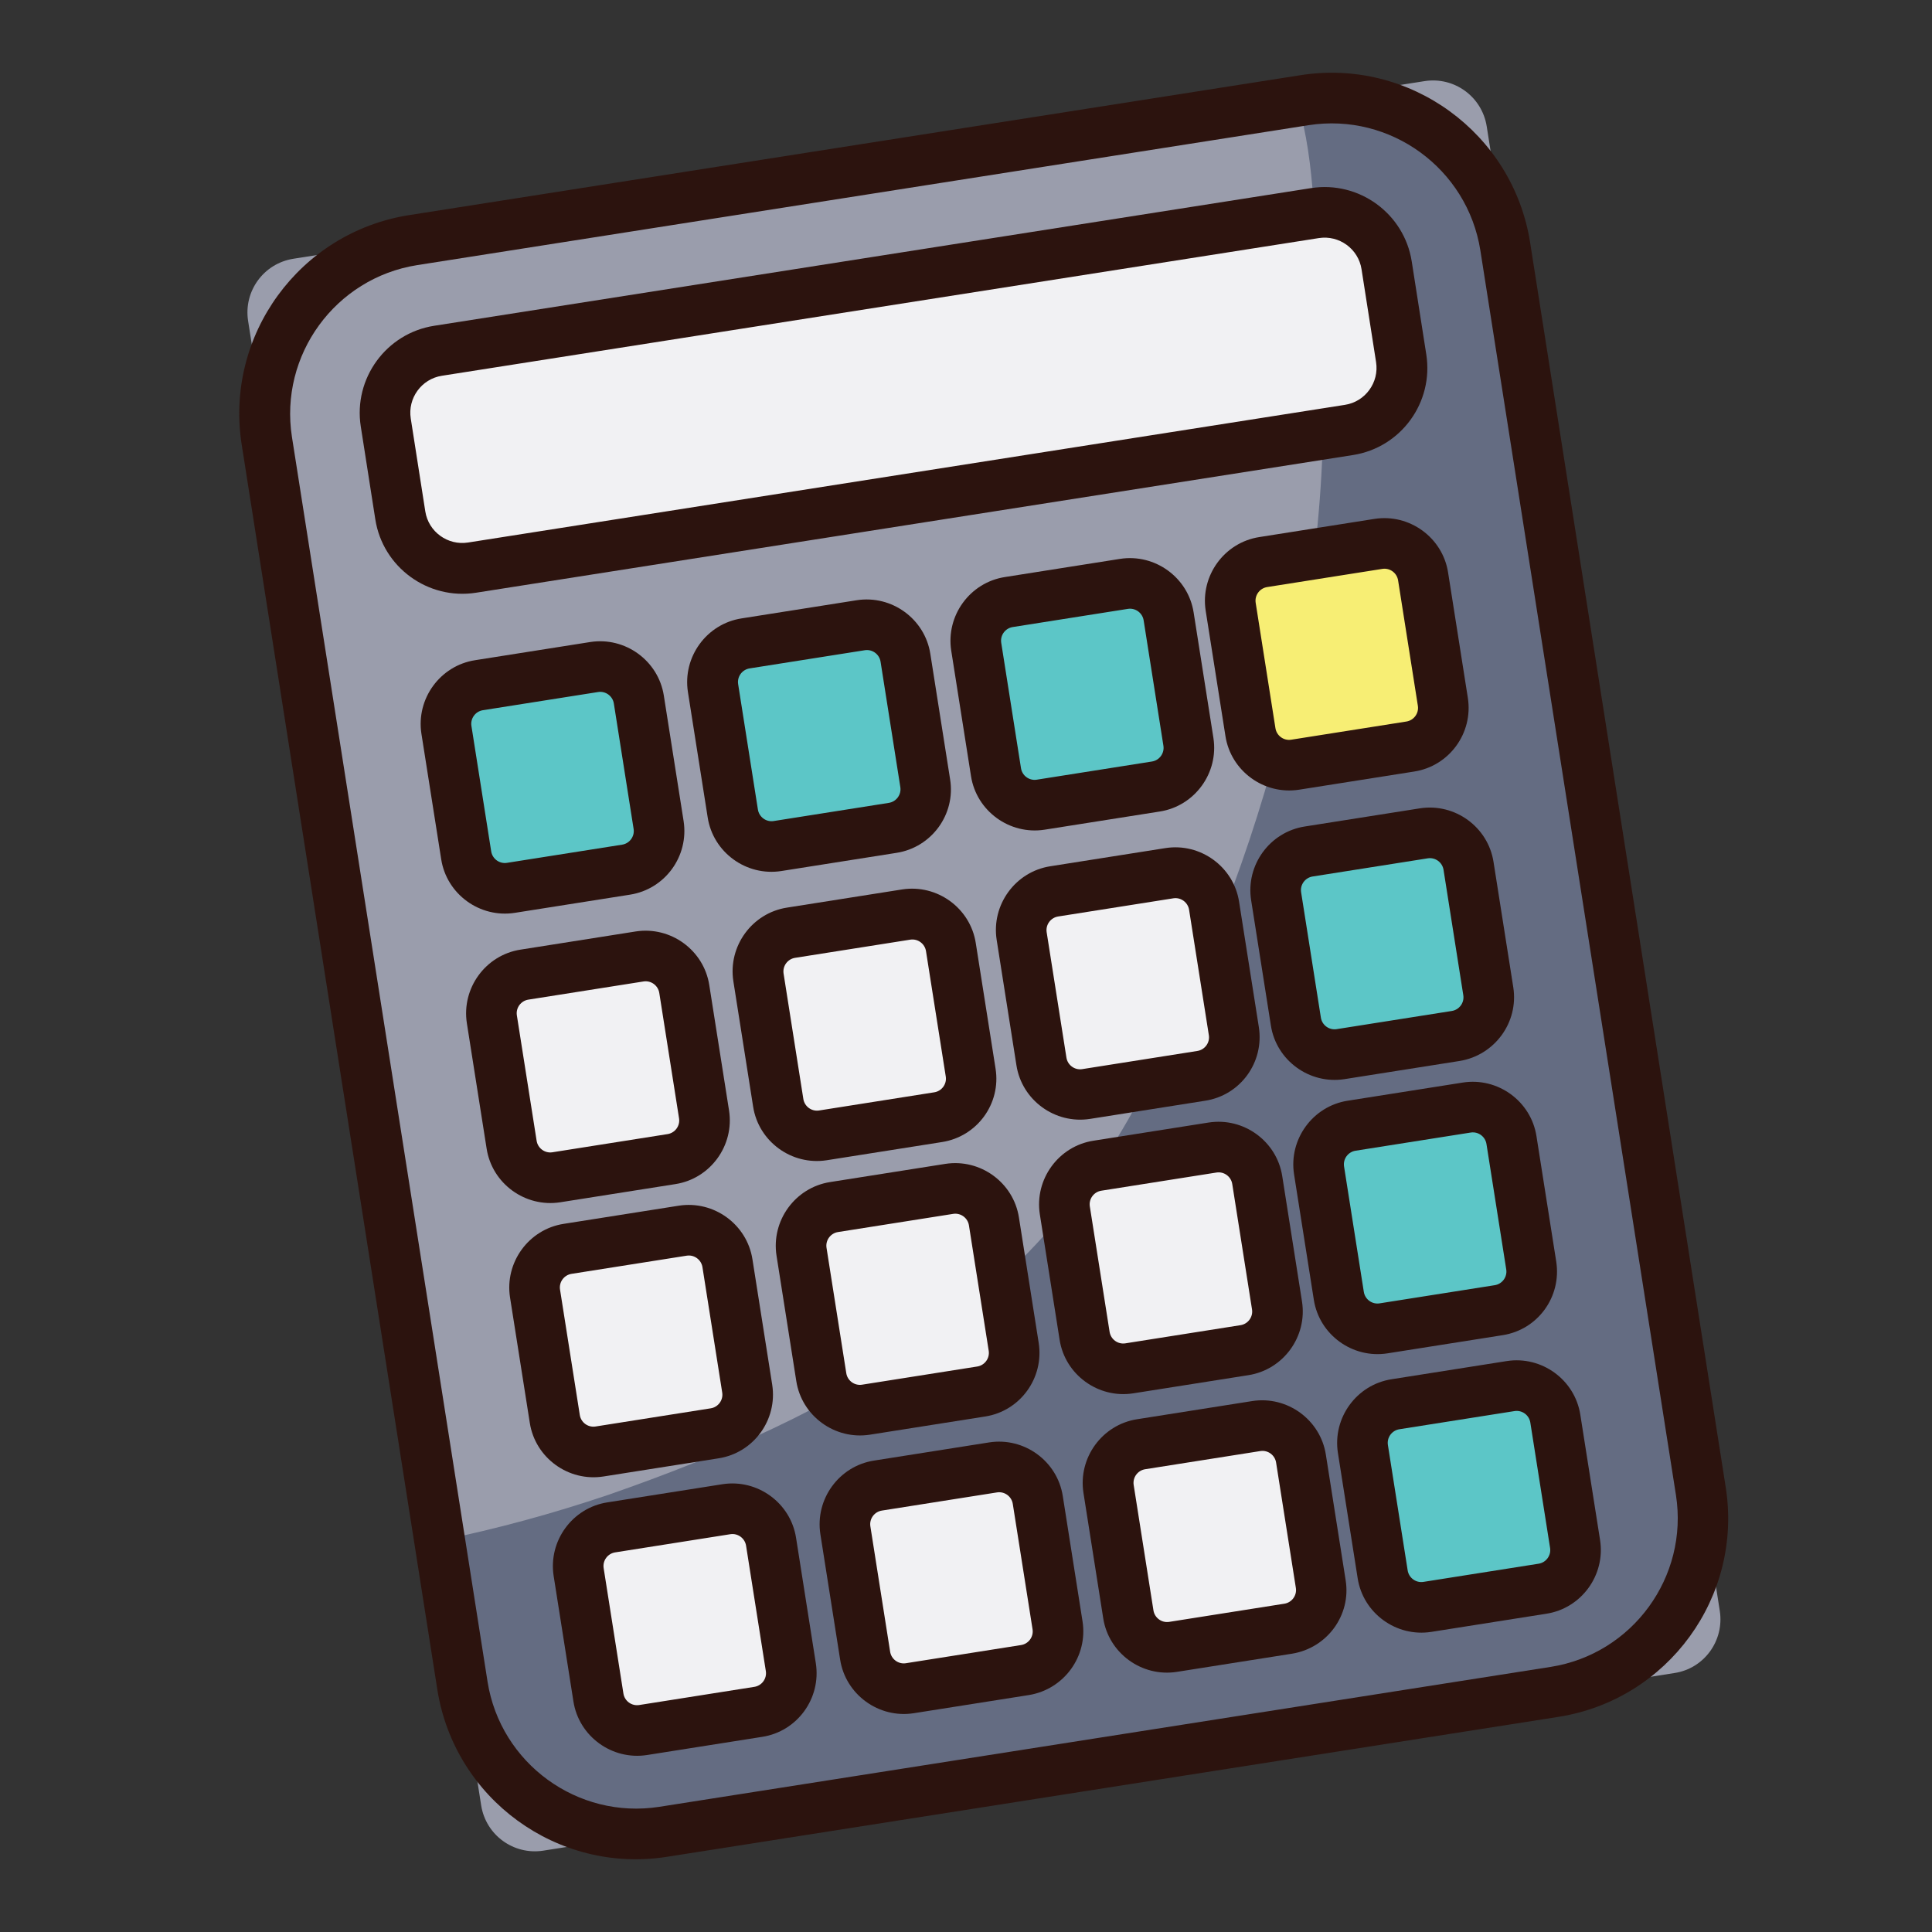 <?xml version="1.0" encoding="utf-8"?>
<!-- Generator: Adobe Illustrator 21.0.0, SVG Export Plug-In . SVG Version: 6.00 Build 0)  -->
<svg version="1.1" xmlns="http://www.w3.org/2000/svg" xmlns:xlink="http://www.w3.org/1999/xlink" x="0px" y="0px"
	 viewBox="0 0 850.4 850.4" style="enable-background:new 0 0 850.4 850.4;" xml:space="preserve">
<rect x="0" y="0" width="850.4" height="850.4" fill="#333333" stroke="none"/>
<style type="text/css">
	.st0{display:none;}
	.st1{display:inline;}
	.st2{fill:#FBD851;}
	.st3{fill:#FFFFFF;}
	.st4{fill:#F9B839;}
	.st5{fill:#2C130E;}
	.st6{fill:#FDEBF1;}
	.st7{fill:#DC2727;}
	.st8{fill:#ED737A;}
	.st9{fill:#FEE3D7;}
	.st10{fill:#8AB88A;}
	.st11{fill:#3B9A52;}
	.st12{fill:#FEEFC3;}
	.st13{fill:#FDE596;}
	.st14{fill:#FAD00A;}
	.st15{fill:#F8F09B;}
	.st16{fill:#F5EB3A;}
	.st17{fill:#F8F29E;}
	.st18{fill:#FBF9D3;}
	.st19{fill:#9A9DAC;}
	.st20{fill:#646C82;}
	.st21{fill:#F1F1F3;}
	.st22{fill:#5CC6C7;}
	.st23{fill:#F7EE74;}
</style>
<g id="Layer_1" class="st0">
	<g class="st1">
		<g>
			<g>
				<g>
					<circle class="st2" cx="424.9" cy="424.8" r="393.6"/>
				</g>
			</g>
			<g>
				
					<ellipse transform="matrix(0.961 -0.276 0.276 0.961 -16.708 95.841)" class="st3" cx="331.9" cy="107.2" rx="50.3" ry="31"/>
			</g>
			<g>
				<path class="st4" d="M681.1,126c-15.4,203.3-185.2,363.5-392.5,363.5c-97.9,0-187.4-35.7-256.2-94.8c-0.8,10-1.1,20-1.1,30.2
					c0,217.4,176.2,393.6,393.6,393.6c217.4,0,393.6-176.2,393.6-393.6C818.5,305.2,765.2,198.1,681.1,126z"/>
			</g>
			<g>
				<g>
					<path class="st5" d="M424.9,827.2c-54.3,0-107-10.6-156.7-31.6c-47.9-20.3-91-49.3-127.9-86.2c-37-37-66-80-86.2-127.9
						c-21-49.6-31.6-102.3-31.6-156.7c0-54.3,10.6-107,31.6-156.7c20.3-47.9,49.3-91,86.2-127.9c37-37,80-66,127.9-86.2
						c49.6-21,102.3-31.6,156.7-31.6c54.3,0,107,10.6,156.7,31.6c47.9,20.3,91,49.3,127.9,86.2c37,37,66,80,86.2,127.9
						c21,49.6,31.6,102.3,31.6,156.7c0,54.3-10.6,107-31.6,156.7c-20.3,47.9-49.3,91-86.2,127.9c-37,37-80,66-127.9,86.2
						C531.9,816.6,479.2,827.2,424.9,827.2z M424.9,40c-52,0-102.3,10.2-149.8,30.2c-45.8,19.4-87,47.1-122.3,82.5
						C117.5,188,89.7,229.2,70.3,275c-20.1,47.4-30.2,97.8-30.2,149.8s10.2,102.3,30.2,149.8c19.4,45.8,47.1,87,82.5,122.3
						c35.3,35.3,76.5,63.1,122.3,82.5c47.4,20.1,97.8,30.2,149.8,30.2s102.3-10.2,149.8-30.2c45.8-19.4,87-47.1,122.3-82.5
						c35.3-35.3,63.1-76.5,82.5-122.3c20.1-47.4,30.2-97.8,30.2-149.8S799.5,322.4,779.5,275c-19.4-45.8-47.1-87-82.5-122.3
						c-35.3-35.3-76.5-63.1-122.3-82.5C527.2,50.1,476.8,40,424.9,40z"/>
				</g>
			</g>
			<g>
				<path class="st3" d="M424.9,792.1c-49.6,0-97.7-9.7-143-28.9c-43.7-18.5-83-45-116.8-78.7c-33.7-33.7-60.2-73-78.7-116.8
					c-19.2-45.3-28.9-93.4-28.9-143c0-49.6,9.7-97.7,28.9-143c18.5-43.7,45-83,78.7-116.8c33.7-33.7,73-60.2,116.8-78.7
					c45.3-19.2,93.4-28.9,143-28.9c49.6,0,97.7,9.7,143,28.9c43.7,18.5,83,45,116.8,78.7c33.7,33.7,60.2,73,78.7,116.8
					c19.2,45.3,28.9,93.4,28.9,143c0,49.6-9.7,97.7-28.9,143c-18.5,43.7-45,83-78.7,116.8c-33.7,33.7-73,60.2-116.8,78.7
					C522.6,782.4,474.5,792.1,424.9,792.1z M424.9,62.8c-48.9,0-96.3,9.6-140.9,28.4c-43.1,18.2-81.8,44.3-115.1,77.6
					c-33.2,33.2-59.3,72-77.6,115.1c-18.9,44.6-28.4,92-28.4,140.9c0,48.9,9.6,96.3,28.4,140.9c18.2,43.1,44.3,81.8,77.6,115.1
					c33.2,33.2,72,59.3,115.1,77.6c44.6,18.9,92,28.4,140.9,28.4c48.9,0,96.3-9.6,140.9-28.4c43.1-18.2,81.8-44.3,115.1-77.6
					c33.2-33.2,59.3-72,77.6-115.1c18.9-44.6,28.4-92,28.4-140.9c0-48.9-9.6-96.3-28.4-140.9c-18.2-43.1-44.3-81.8-77.6-115.1
					c-33.2-33.2-72-59.3-115.1-77.6C521.2,72.4,473.8,62.8,424.9,62.8z"/>
			</g>
		</g>
		<g>
			<g>
				<g>
					<path class="st4" d="M424.9,165.1c143.2,0,259.6,116.5,259.6,259.6c0,143.2-116.5,259.6-259.6,259.6
						c-143.2,0-259.6-116.5-259.6-259.6C165.3,281.6,281.7,165.1,424.9,165.1z"/>
				</g>
			</g>
			<g>
				<path class="st2" d="M298.3,361.2C425.5,289.6,565.4,279,664,323.5c-39.5-93-131.8-158.4-239.1-158.4
					c-143.2,0-259.6,116.5-259.6,259.6c0,13.8,1.1,27.3,3.2,40.4C203.3,425.8,247.1,390.1,298.3,361.2z"/>
			</g>
			<g>
				<path class="st3" d="M208.7,396.5c-0.1,0-0.2,0-0.2,0c-1.9-0.1-3.3-1.7-3.2-3.6c1-14.4,4-28.6,9.1-42.2c0.7-1.8,2.6-2.6,4.4-2
					c1.8,0.7,2.6,2.6,2,4.4c-4.9,12.9-7.8,26.5-8.7,40.2C212,395.2,210.5,396.5,208.7,396.5z"/>
			</g>
			<g>
				<path class="st3" d="M228.3,333c-0.6,0-1.3-0.2-1.9-0.6c-1.6-1-2-3.1-1-4.7l18.1-27.4c1-1.6,3.1-2,4.7-1c1.6,1,2,3.1,1,4.7
					l-18.1,27.4C230.4,332.5,229.4,333,228.3,333z"/>
			</g>
			<g>
				<ellipse class="st3" cx="370.8" cy="242.5" rx="76" ry="49.2"/>
			</g>
			<g>
				<g>
					<path class="st5" d="M424.9,689.8c-146.2,0-265.1-118.9-265.1-265.1c0-146.2,118.9-265.1,265.1-265.1
						c146.2,0,265.1,118.9,265.1,265.1C690,570.9,571.1,689.8,424.9,689.8z M424.9,170.6c-140.2,0-254.2,114-254.2,254.2
						S284.7,679,424.9,679c140.2,0,254.2-114,254.2-254.2S565.1,170.6,424.9,170.6z"/>
				</g>
			</g>
			<g>
				<path class="st3" d="M424.9,668.2c-65,0-126.1-25.3-172.1-71.3c-46-46-71.3-107.1-71.3-172.1c0-65,25.3-126.1,71.3-172.1
					c46-46,107.1-71.3,172.1-71.3c65,0,126.1,25.3,172.1,71.3c46,46,71.3,107.1,71.3,172.1c0,65-25.3,126.1-71.3,172.1
					C551,642.8,489.9,668.2,424.9,668.2z M424.9,186.8c-63.6,0-123.3,24.8-168.3,69.7c-44.9,44.9-69.7,104.7-69.7,168.3
					c0,63.6,24.8,123.3,69.7,168.3c44.9,44.9,104.7,69.7,168.3,69.7c63.6,0,123.3-24.8,168.3-69.7c44.9-44.9,69.7-104.7,69.7-168.3
					c0-63.6-24.8-123.3-69.7-168.3C548.2,211.6,488.5,186.8,424.9,186.8z"/>
			</g>
		</g>
		<g>
			<g>
				<path class="st5" d="M407.4,595.8c-2.4-2.3-3.6-6-3.6-11.1v-18.5c-34.6-3-60-10.1-76.4-21.3c-3.5-2.4-5.2-4.6-5.2-6.4
					c0-1.1,0.7-2.7,2-4.8l12.9-20.9c1.6-2.4,3.1-3.6,4.4-3.6c1.3,0,3.1,0.7,5.2,2c11,5.9,23.1,10.5,36.4,13.9
					c13.3,3.4,26.5,5,39.6,5c19,0,32.8-3.2,41.2-9.6c8.4-6.4,12.7-15.9,12.7-28.5c0-8.6-2-15.4-6-20.5c-4-5.1-9.8-9.4-17.3-13.1
					c-7.5-3.6-19.8-8.5-37-14.7c-25.5-9.1-46-20.2-61.5-33.2c-15.5-13-23.3-30.2-23.3-51.7c0-21.2,6.3-37.9,18.9-50.3
					c12.6-12.3,30.4-20.1,53.5-23.3v-20.1c0-5.1,1.2-8.8,3.6-11.3c2.4-2.4,6.3-3.6,11.7-3.6h17.7c5.4,0,9.2,1.2,11.7,3.6
					c2.4,2.4,3.6,6.2,3.6,11.3v18.9c14.2,0.8,26.4,2.8,36.6,6c10.2,3.2,19.3,7.8,27.3,13.7c3.2,2.4,4.8,4.6,4.8,6.4
					c0,1.9-0.5,3.5-1.6,4.8l-12.5,20.1c-1.6,2.4-3.1,3.6-4.4,3.6c-1.1,0-2.7-0.7-4.8-2c-7.5-5.1-16.8-9-27.9-11.9
					c-11.1-2.8-23.3-4.2-36.4-4.2c-16.9,0-29.5,3-38,9c-8.4,6-12.7,15.9-12.7,29.5c0,7.8,1.7,14,5.2,18.7c3.5,4.7,8.3,8.6,14.5,11.7
					c6.2,3.1,15.5,7,28.1,11.9l16.9,6.4c20.6,8,36.5,15.6,47.6,22.7c11.1,7.1,19.4,15.5,24.7,25.3c5.4,9.8,8,22.3,8,37.6
					c0,19.6-6.4,35.8-19.3,48.6c-12.9,12.9-31.6,20.9-56.3,24.1v18.5c0,5.1-1.1,8.8-3.4,11.1c-2.3,2.3-6.2,3.4-11.9,3.4h-17.7
					C413.7,599.2,409.8,598.1,407.4,595.8z"/>
			</g>
		</g>
		<g>
			<g>
				<g>
					<path class="st5" d="M155.4,382.3c-0.2,0-0.4,0-0.6-0.1l-55-9.7c-1.8-0.3-3.1-2.1-2.8-3.9c0.3-1.8,2.1-3.1,3.9-2.8l55,9.7
						c1.8,0.3,3.1,2.1,2.8,3.9C158.5,381.2,157,382.3,155.4,382.3z"/>
				</g>
			</g>
			<g>
				<g>
					<path class="st5" d="M312.2,739.5c-0.4,0-0.8-0.1-1.2-0.2c-1.8-0.6-2.7-2.6-2-4.4l19.1-52.5c0.6-1.8,2.6-2.7,4.4-2
						c1.8,0.6,2.7,2.6,2,4.4l-19.1,52.5C314.9,738.6,313.6,739.5,312.2,739.5z"/>
				</g>
			</g>
			<g>
				<g>
					<path class="st5" d="M710.3,594.6c-0.6,0-1.2-0.1-1.7-0.5l-48.4-27.9c-1.6-0.9-2.2-3-1.2-4.6c0.9-1.6,3-2.2,4.6-1.2l48.4,27.9
						c1.6,0.9,2.2,3,1.2,4.6C712.6,594,711.4,594.6,710.3,594.6z"/>
				</g>
			</g>
			<g>
				<g>
					<path class="st5" d="M600.8,220.2c-0.8,0-1.5-0.3-2.2-0.8c-1.4-1.2-1.6-3.4-0.4-4.8l35.9-42.8c1.2-1.4,3.4-1.6,4.8-0.4
						c1.4,1.2,1.6,3.3,0.4,4.8L603.4,219C602.7,219.8,601.8,220.2,600.8,220.2z"/>
				</g>
			</g>
			<g>
				<g>
					<path class="st5" d="M249,220.2c-1,0-1.9-0.4-2.6-1.2l-35.9-42.8c-1.2-1.4-1-3.6,0.4-4.8c1.4-1.2,3.6-1,4.8,0.4l35.9,42.8
						c1.2,1.4,1,3.6-0.4,4.8C250.6,219.9,249.8,220.2,249,220.2z"/>
				</g>
			</g>
			<g>
				<g>
					<path class="st5" d="M139.5,594.6c-1.2,0-2.3-0.6-2.9-1.7c-0.9-1.6-0.4-3.7,1.2-4.6l48.4-27.9c1.6-0.9,3.7-0.4,4.6,1.2
						c0.9,1.6,0.4,3.7-1.2,4.6l-48.4,27.9C140.7,594.4,140.1,594.6,139.5,594.6z"/>
				</g>
			</g>
			<g>
				<g>
					<path class="st5" d="M537.6,739.5c-1.4,0-2.7-0.9-3.2-2.2l-19.1-52.5c-0.6-1.8,0.3-3.7,2-4.4c1.8-0.6,3.7,0.3,4.4,2l19.1,52.5
						c0.6,1.8-0.3,3.7-2,4.4C538.4,739.4,538,739.5,537.6,739.5z"/>
				</g>
			</g>
			<g>
				<g>
					<path class="st5" d="M694.4,382.3c-1.6,0-3.1-1.2-3.3-2.8c-0.3-1.8,0.9-3.6,2.8-3.9l55-9.7c1.8-0.3,3.6,0.9,3.9,2.8
						c0.3,1.8-0.9,3.6-2.8,3.9l-55,9.7C694.8,382.3,694.6,382.3,694.4,382.3z"/>
				</g>
			</g>
			<g>
				<g>
					<path class="st5" d="M424.9,156.2c-1.9,0-3.4-1.5-3.4-3.4V96.9c0-1.9,1.5-3.4,3.4-3.4c1.9,0,3.4,1.5,3.4,3.4v55.9
						C428.3,154.7,426.8,156.2,424.9,156.2z"/>
				</g>
			</g>
		</g>
	</g>
</g>
<g id="Layer_2" class="st0">
	<g id="heart_icon_00000046319987270865631990000000426828623490283683_" class="st1">
		<g>
			<path class="st6" d="M575.2,124.9L116.9,289.6C51.8,313,18,384.7,41.4,449.8l72.3,201.1c23.4,65.1,95.1,98.9,160.2,75.5
				l329.5-118.4l72.9,49.9c36.8,25.2,86.1-5.2,80.1-49.4l-7.4-54.3c137.4-71.5,12.1-253.2-13.6-353.8
				C712,135.3,640.2,101.5,575.2,124.9z"/>
			<path class="st5" d="M231.4,744.6c-55.9,0.5-109.7-36.9-127.9-90.1c0,0-72.3-201.1-72.3-201.1c-12.3-34.2-10.5-71.1,5-104
				c15.5-32.9,42.8-57.7,77-70l458.3-164.7c68.3-26.1,150.7,12.7,174,82c0,0,72.3,201.1,72.3,201.1c22.2,59-3,130.2-57.1,162.1
				l6.4,47c9,51.7-54.8,91-96.9,59.8c0,0-68.3-46.8-68.3-46.8C572.9,627.3,253.3,753.3,231.4,744.6z M578.8,135.1L120.5,299.8
				c-58.3,19.6-91,88.9-68.9,146.3c0,0,72.3,201.1,72.3,201.1c10.3,28.8,31.2,51.8,58.9,64.8c27.6,13,58.7,14.5,87.4,4.2
				l329.5-118.4c3.3-1.2,6.9-0.7,9.8,1.3l72.9,49.9c16.1,11,33.4,7.8,44.3,1.1c31.9-16.6,13.6-65.9,11.6-94.4
				c-0.6-4.5,1.6-8.9,5.6-11c129.3-68.2,3.8-245.5-18.7-340.6C705.5,145.7,636.3,113.1,578.8,135.1z M575.2,124.9L575.2,124.9
				L575.2,124.9z"/>
		</g>
		<g>
			<path class="st7" d="M562.5,469.6c-18.9,44.4-52.8,90.3-99.2,108.6c-98.1,27.5-233.6-45.7-252.1-149
				c-11.3-108,142-144.6,182.7-44.9C363.3,191.6,666.2,226.8,562.5,469.6z"/>
			<path class="st8" d="M397.6,519.7C487.9,475,538.7,342,466.3,262c-54.9,9.9-89.7,69.4-72.3,122.2c-40.7-99.7-194-63-182.7,44.9
				C228.2,525.2,308.6,563.1,397.6,519.7z"/>
			<path class="st9" d="M311.4,392.9c14.7,41.5-51.8,65.4-66.9,24C229.8,375.4,296.3,351.5,311.4,392.9z"/>
			<path class="st5" d="M422.7,597.1c-94.1-3.2-207-66.1-223.4-166.7c-11.4-96.4,109.7-156.3,179.1-88.8
				c10-95.8,142.7-127.7,195.1-45.8C637.2,404.7,548.4,596.4,422.7,597.1z M304.5,336.8c-47.3-0.7-86.6,44.4-81.1,91.1
				c-1.3,77.1,161.9,172.8,235.6,138.9c17.7-7,62.1-30.8,92.4-102l0,0c95.7-223.6-173.1-252.8-145.8-84.3c2,6.2-1.2,12.8-7.3,15.1
				C375.5,403.3,377.3,337.9,304.5,336.8z M562.5,469.6L562.5,469.6L562.5,469.6z"/>
		</g>
	</g>
</g>
<g id="Layer_3" class="st0">
	<g class="st1">
		<g>
			<g>
				<rect x="141.9" y="522.7" class="st10" width="474" height="129"/>
			</g>
			<g>
				<path class="st11" d="M201.7,614c-20.1-0.9-40-3.5-59.8-6.7v44.5h474v-67.6C483.6,638.5,339.6,618.6,201.7,614z"/>
			</g>
			<g>
				<path class="st5" d="M615.8,662h-474c-5.7,0-10.3-4.6-10.3-10.3v-129c0-5.7,4.6-10.3,10.3-10.3h474c5.7,0,10.3,4.6,10.3,10.3
					v129C626.1,657.4,621.5,662,615.8,662z M152.2,641.5h453.4V533H152.2V641.5z"/>
			</g>
			<g>
				<rect x="284.9" y="526.8" class="st12" width="190.7" height="122.1"/>
			</g>
			<g>
				<path class="st13" d="M284.9,618.1v30.8h190.7v-34.9C412.4,620.6,347.8,627.1,284.9,618.1z"/>
			</g>
			<g>
				<path class="st5" d="M475.6,659.2H284.9c-5.7,0-10.3-4.6-10.3-10.3V526.8c0-5.7,4.6-10.3,10.3-10.3h190.7
					c5.7,0,10.3,4.6,10.3,10.3v122.1C485.9,654.6,481.3,659.2,475.6,659.2z M295.2,638.7h170.2V537.1H295.2V638.7z"/>
			</g>
			<g>
				<path class="st5" d="M324.3,647.7c-2.6,0-4.7-2.1-4.7-4.7V525.3c0-2.6,2.1-4.7,4.7-4.7s4.7,2.1,4.7,4.7v117.6
					C329,645.6,326.9,647.7,324.3,647.7z"/>
			</g>
			<g>
				<path class="st5" d="M440,647.7c-2.6,0-4.7-2.1-4.7-4.7V525.3c0-2.6,2.1-4.7,4.7-4.7s4.7,2.1,4.7,4.7v117.6
					C444.8,645.6,442.6,647.7,440,647.7z"/>
			</g>
			<g>
				<g>
					<path class="st5" d="M239.7,559.5h-57c-2.6,0-4.7-2.1-4.7-4.7c0-2.6,2.1-4.7,4.7-4.7h57c2.6,0,4.7,2.1,4.7,4.7
						C244.5,557.4,242.4,559.5,239.7,559.5z"/>
				</g>
				<g>
					<path class="st5" d="M258.1,598.1h-57c-2.6,0-4.7-2.1-4.7-4.7c0-2.6,2.1-4.7,4.7-4.7h57c2.6,0,4.7,2.1,4.7,4.7
						C262.9,596,260.7,598.1,258.1,598.1z"/>
				</g>
				<g>
					<path class="st5" d="M236.1,631.1h-57c-2.6,0-4.7-2.1-4.7-4.7c0-2.6,2.1-4.7,4.7-4.7h57c2.6,0,4.7,2.1,4.7,4.7
						C240.8,629,238.7,631.1,236.1,631.1z"/>
				</g>
			</g>
			<g>
				<g>
					<path class="st5" d="M576,559.5h-57c-2.6,0-4.7-2.1-4.7-4.7c0-2.6,2.1-4.7,4.7-4.7h57c2.6,0,4.7,2.1,4.7,4.7
						C580.7,557.4,578.6,559.5,576,559.5z"/>
				</g>
				<g>
					<path class="st5" d="M557.6,598.1h-57c-2.6,0-4.7-2.1-4.7-4.7c0-2.6,2.1-4.7,4.7-4.7h57c2.6,0,4.7,2.1,4.7,4.7
						C562.3,596,560.2,598.1,557.6,598.1z"/>
				</g>
				<g>
					<path class="st5" d="M579.6,631.1h-57c-2.6,0-4.7-2.1-4.7-4.7c0-2.6,2.1-4.7,4.7-4.7h57c2.6,0,4.7,2.1,4.7,4.7
						C584.4,629,582.3,631.1,579.6,631.1z"/>
				</g>
			</g>
		</g>
		<g>
			<g>
				<rect x="203.7" y="393" class="st10" width="474" height="129"/>
			</g>
			<g>
				<path class="st11" d="M263.5,484.2c-20.1-0.9-40-3.5-59.8-6.7V522h474v-67.6C545.4,508.7,401.4,488.8,263.5,484.2z"/>
			</g>
			<g>
				<path class="st5" d="M677.6,532.2h-474c-5.7,0-10.3-4.6-10.3-10.3V393c0-5.7,4.6-10.3,10.3-10.3h474c5.7,0,10.3,4.6,10.3,10.3
					v129C687.9,527.6,683.3,532.2,677.6,532.2z M214,511.7h453.4V403.2H214V511.7z"/>
			</g>
			<g>
				<rect x="346.7" y="397" class="st12" width="190.7" height="122.1"/>
			</g>
			<g>
				<path class="st13" d="M346.7,488.4v30.8h190.7v-34.9C474.2,490.8,409.6,497.3,346.7,488.4z"/>
			</g>
			<g>
				<path class="st5" d="M537.4,529.4H346.7c-5.7,0-10.3-4.6-10.3-10.3V397c0-5.7,4.6-10.3,10.3-10.3h190.7
					c5.7,0,10.3,4.6,10.3,10.3v122.1C547.7,524.8,543.1,529.4,537.4,529.4z M357,508.9h170.2V407.3H357V508.9z"/>
			</g>
			<g>
				<path class="st5" d="M386.1,517.9c-2.6,0-4.7-2.1-4.7-4.7V395.6c0-2.6,2.1-4.7,4.7-4.7c2.6,0,4.7,2.1,4.7,4.7v117.6
					C390.8,515.8,388.7,517.9,386.1,517.9z"/>
			</g>
			<g>
				<path class="st5" d="M501.8,517.9c-2.6,0-4.7-2.1-4.7-4.7V395.6c0-2.6,2.1-4.7,4.7-4.7c2.6,0,4.7,2.1,4.7,4.7v117.6
					C506.6,515.8,504.5,517.9,501.8,517.9z"/>
			</g>
			<g>
				<g>
					<path class="st5" d="M301.6,429.7h-57c-2.6,0-4.7-2.1-4.7-4.7s2.1-4.7,4.7-4.7h57c2.6,0,4.7,2.1,4.7,4.7
						S304.2,429.7,301.6,429.7z"/>
				</g>
				<g>
					<path class="st5" d="M319.9,468.3h-57c-2.6,0-4.7-2.1-4.7-4.7c0-2.6,2.1-4.7,4.7-4.7h57c2.6,0,4.7,2.1,4.7,4.7
						C324.7,466.2,322.5,468.3,319.9,468.3z"/>
				</g>
				<g>
					<path class="st5" d="M297.9,501.4h-57c-2.6,0-4.7-2.1-4.7-4.7c0-2.6,2.1-4.7,4.7-4.7h57c2.6,0,4.7,2.1,4.7,4.7
						C302.6,499.2,300.5,501.4,297.9,501.4z"/>
				</g>
			</g>
			<g>
				<g>
					<path class="st5" d="M637.8,429.7h-57c-2.6,0-4.7-2.1-4.7-4.7s2.1-4.7,4.7-4.7h57c2.6,0,4.7,2.1,4.7,4.7
						S640.4,429.7,637.8,429.7z"/>
				</g>
				<g>
					<path class="st5" d="M619.4,468.3h-57c-2.6,0-4.7-2.1-4.7-4.7c0-2.6,2.1-4.7,4.7-4.7h57c2.6,0,4.7,2.1,4.7,4.7
						C624.1,466.2,622,468.3,619.4,468.3z"/>
				</g>
				<g>
					<path class="st5" d="M641.4,501.4h-57c-2.6,0-4.7-2.1-4.7-4.7c0-2.6,2.1-4.7,4.7-4.7h57c2.6,0,4.7,2.1,4.7,4.7
						C646.2,499.2,644.1,501.4,641.4,501.4z"/>
				</g>
			</g>
		</g>
		<g>
			<g>
				<rect x="158.4" y="263.2" class="st10" width="474" height="129"/>
			</g>
			<g>
				<path class="st11" d="M218.2,354.4c-20.1-0.9-40-3.5-59.8-6.7v44.5h474v-67.6C500.1,378.9,356.1,359.1,218.2,354.4z"/>
			</g>
			<g>
				<path class="st5" d="M632.3,402.4h-474c-5.7,0-10.3-4.6-10.3-10.3v-129c0-5.7,4.6-10.3,10.3-10.3h474c5.7,0,10.3,4.6,10.3,10.3
					v129C642.6,397.8,638,402.4,632.3,402.4z M168.6,381.9H622V273.4H168.6V381.9z"/>
			</g>
			<g>
				<rect x="301.4" y="267.2" class="st12" width="190.7" height="122.1"/>
			</g>
			<g>
				<path class="st13" d="M301.4,358.6v30.8h190.7v-34.9C428.9,361,364.3,367.5,301.4,358.6z"/>
			</g>
			<g>
				<path class="st5" d="M492.1,399.6H301.4c-5.7,0-10.3-4.6-10.3-10.3V267.2c0-5.7,4.6-10.3,10.3-10.3h190.7
					c5.7,0,10.3,4.6,10.3,10.3v122.1C502.4,395,497.8,399.6,492.1,399.6z M311.7,379.1h170.2V277.5H311.7V379.1z"/>
			</g>
			<g>
				<path class="st5" d="M340.8,388.1c-2.6,0-4.7-2.1-4.7-4.7V265.8c0-2.6,2.1-4.7,4.7-4.7c2.6,0,4.7,2.1,4.7,4.7v117.6
					C345.5,386,343.4,388.1,340.8,388.1z"/>
			</g>
			<g>
				<path class="st5" d="M456.5,388.1c-2.6,0-4.7-2.1-4.7-4.7V265.8c0-2.6,2.1-4.7,4.7-4.7c2.6,0,4.7,2.1,4.7,4.7v117.6
					C461.3,386,459.1,388.1,456.5,388.1z"/>
			</g>
			<g>
				<g>
					<path class="st5" d="M256.2,299.9h-57c-2.6,0-4.7-2.1-4.7-4.7c0-2.6,2.1-4.7,4.7-4.7h57c2.6,0,4.7,2.1,4.7,4.7
						C261,297.8,258.8,299.9,256.2,299.9z"/>
				</g>
				<g>
					<path class="st5" d="M274.6,338.5h-57c-2.6,0-4.7-2.1-4.7-4.7c0-2.6,2.1-4.7,4.7-4.7h57c2.6,0,4.7,2.1,4.7,4.7
						C279.3,336.4,277.2,338.5,274.6,338.5z"/>
				</g>
				<g>
					<path class="st5" d="M252.6,371.6h-57c-2.6,0-4.7-2.1-4.7-4.7c0-2.6,2.1-4.7,4.7-4.7h57c2.6,0,4.7,2.1,4.7,4.7
						C257.3,369.5,255.2,371.6,252.6,371.6z"/>
				</g>
			</g>
			<g>
				<g>
					<path class="st5" d="M592.4,299.9h-57c-2.6,0-4.7-2.1-4.7-4.7c0-2.6,2.1-4.7,4.7-4.7h57c2.6,0,4.7,2.1,4.7,4.7
						C597.2,297.8,595.1,299.9,592.4,299.9z"/>
				</g>
				<g>
					<path class="st5" d="M574.1,338.5h-57c-2.6,0-4.7-2.1-4.7-4.7c0-2.6,2.1-4.7,4.7-4.7h57c2.6,0,4.7,2.1,4.7,4.7
						C578.8,336.4,576.7,338.5,574.1,338.5z"/>
				</g>
				<g>
					<path class="st5" d="M596.1,371.6h-57c-2.6,0-4.7-2.1-4.7-4.7c0-2.6,2.1-4.7,4.7-4.7h57c2.6,0,4.7,2.1,4.7,4.7
						C600.9,369.5,598.7,371.6,596.1,371.6z"/>
				</g>
			</g>
		</g>
		<g>
			<g>
				<rect x="272.8" y="133.9" class="st10" width="474" height="129"/>
			</g>
			<g>
				<path class="st11" d="M332.6,225.1c-20.1-0.9-40-3.5-59.8-6.7v44.5h474v-67.6C614.6,249.6,470.6,229.8,332.6,225.1z"/>
			</g>
			<g>
				<path class="st5" d="M746.8,273.1h-474c-5.7,0-10.3-4.6-10.3-10.3v-129c0-5.7,4.6-10.3,10.3-10.3h474c5.7,0,10.3,4.6,10.3,10.3
					v129C757.1,268.5,752.5,273.1,746.8,273.1z M283.1,252.6h453.4V144.1H283.1V252.6z"/>
			</g>
			<g>
				<rect x="415.9" y="137.9" class="st12" width="190.7" height="122.1"/>
			</g>
			<g>
				<path class="st13" d="M415.9,229.3v30.8h190.7v-34.9C543.4,231.7,478.7,238.2,415.9,229.3z"/>
			</g>
			<g>
				<path class="st5" d="M606.6,270.3H415.9c-5.7,0-10.3-4.6-10.3-10.3V137.9c0-5.7,4.6-10.3,10.3-10.3h190.7
					c5.7,0,10.3,4.6,10.3,10.3v122.1C616.8,265.7,612.2,270.3,606.6,270.3z M426.1,249.8h170.2V148.2H426.1V249.8z"/>
			</g>
			<g>
				<path class="st5" d="M455.2,258.8c-2.6,0-4.7-2.1-4.7-4.7V136.5c0-2.6,2.1-4.7,4.7-4.7c2.6,0,4.7,2.1,4.7,4.7v117.6
					C460,256.7,457.8,258.8,455.2,258.8z"/>
			</g>
			<g>
				<path class="st5" d="M571,258.8c-2.6,0-4.7-2.1-4.7-4.7V136.5c0-2.6,2.1-4.7,4.7-4.7c2.6,0,4.7,2.1,4.7,4.7v117.6
					C575.7,256.7,573.6,258.8,571,258.8z"/>
			</g>
			<g>
				<g>
					<path class="st5" d="M370.7,170.6h-57c-2.6,0-4.7-2.1-4.7-4.7c0-2.6,2.1-4.7,4.7-4.7h57c2.6,0,4.7,2.1,4.7,4.7
						C375.4,168.5,373.3,170.6,370.7,170.6z"/>
				</g>
				<g>
					<path class="st5" d="M389.1,209.2h-57c-2.6,0-4.7-2.1-4.7-4.7s2.1-4.7,4.7-4.7h57c2.6,0,4.7,2.1,4.7,4.7
						S391.7,209.2,389.1,209.2z"/>
				</g>
				<g>
					<path class="st5" d="M367,242.3h-57c-2.6,0-4.7-2.1-4.7-4.7c0-2.6,2.1-4.7,4.7-4.7h57c2.6,0,4.7,2.1,4.7,4.7
						C371.8,240.1,369.6,242.3,367,242.3z"/>
				</g>
			</g>
			<g>
				<g>
					<path class="st5" d="M706.9,170.6h-57c-2.6,0-4.7-2.1-4.7-4.7c0-2.6,2.1-4.7,4.7-4.7h57c2.6,0,4.7,2.1,4.7,4.7
						C711.7,168.5,709.5,170.6,706.9,170.6z"/>
				</g>
				<g>
					<path class="st5" d="M688.5,209.2h-57c-2.6,0-4.7-2.1-4.7-4.7s2.1-4.7,4.7-4.7h57c2.6,0,4.7,2.1,4.7,4.7
						S691.2,209.2,688.5,209.2z"/>
				</g>
				<g>
					<path class="st5" d="M710.6,242.3h-57c-2.6,0-4.7-2.1-4.7-4.7c0-2.6,2.1-4.7,4.7-4.7h57c2.6,0,4.7,2.1,4.7,4.7
						C715.3,240.1,713.2,242.3,710.6,242.3z"/>
				</g>
			</g>
		</g>
	</g>
	<g class="st1">
		<g>
			<g>
				<rect x="484.1" y="552.6" class="st14" width="307.8" height="63"/>
			</g>
			<g>
				<path class="st15" d="M642.2,552.6H484.1v63h88.1c3.5-2.4,6.9-4.7,10.4-7.1C606.7,592.5,626,573.7,642.2,552.6z"/>
			</g>
			<g>
				<path class="st16" d="M642.2,552.6c-16.3,21.1-35.5,39.9-59.5,55.9c-3.5,2.3-7,4.7-10.4,7.1h119.3c20.4-18.7,38.7-39.9,54-63
					H642.2z"/>
			</g>
			<g>
				<path class="st5" d="M791.9,625.9H484.1c-5.7,0-10.3-4.6-10.3-10.3v-63c0-5.7,4.6-10.3,10.3-10.3h307.8
					c5.7,0,10.3,4.6,10.3,10.3v63C802.2,621.3,797.6,625.9,791.9,625.9z M494.4,605.3h287.2v-42.4H494.4V605.3z"/>
			</g>
		</g>
		<g>
			<g>
				<rect x="484.1" y="615.6" class="st14" width="307.8" height="63"/>
			</g>
			<g>
				<path class="st15" d="M642.2,615.6H484.1v63h88.1c3.5-2.4,6.9-4.7,10.4-7.1C606.7,655.5,626,636.7,642.2,615.6z"/>
			</g>
			<g>
				<path class="st16" d="M642.2,615.6c-16.3,21.1-35.5,39.9-59.5,55.9c-3.5,2.3-7,4.7-10.4,7.1h119.3c20.4-18.7,38.7-39.9,54-63
					H642.2z"/>
			</g>
			<g>
				<path class="st5" d="M791.9,688.8H484.1c-5.7,0-10.3-4.6-10.3-10.3v-63c0-5.7,4.6-10.3,10.3-10.3h307.8
					c5.7,0,10.3,4.6,10.3,10.3v63C802.2,684.2,797.6,688.8,791.9,688.8z M494.4,668.3h287.2v-42.4H494.4V668.3z"/>
			</g>
		</g>
		<g>
			<g>
				<rect x="436.9" y="678.6" class="st14" width="307.8" height="63"/>
			</g>
			<g>
				<path class="st15" d="M595,678.6H436.9v63H525c3.5-2.4,6.9-4.7,10.4-7.1C559.5,718.5,578.7,699.7,595,678.6z"/>
			</g>
			<g>
				<path class="st16" d="M595,678.6c-16.3,21.1-35.5,39.9-59.5,55.9c-3.5,2.3-7,4.7-10.4,7.1h119.3c20.4-18.7,38.7-39.9,54-63H595z
					"/>
			</g>
			<g>
				<path class="st5" d="M744.7,751.8H436.9c-5.7,0-10.3-4.6-10.3-10.3v-63c0-5.7,4.6-10.3,10.3-10.3h307.8
					c5.7,0,10.3,4.6,10.3,10.3v63C755,747.2,750.4,751.8,744.7,751.8z M447.2,731.3h287.2v-42.4H447.2V731.3z"/>
			</g>
		</g>
	</g>
	<g class="st1">
		<g>
			<g>
				<rect x="82" y="425.1" class="st14" width="307.8" height="63"/>
			</g>
			<g>
				<path class="st15" d="M240.1,425.1H82v63h88.1c3.5-2.4,6.9-4.7,10.4-7.1C204.6,465,223.9,446.2,240.1,425.1z"/>
			</g>
			<g>
				<path class="st16" d="M240.1,425.1c-16.3,21.1-35.5,39.9-59.5,55.9c-3.5,2.3-7,4.7-10.4,7.1h119.3c20.4-18.7,38.7-39.9,54-63
					H240.1z"/>
			</g>
			<g>
				<path class="st5" d="M389.8,498.4H82c-5.7,0-10.3-4.6-10.3-10.3v-63c0-5.7,4.6-10.3,10.3-10.3h307.8c5.7,0,10.3,4.6,10.3,10.3
					v63C400.1,493.8,395.5,498.4,389.8,498.4z M92.3,477.8h287.2v-42.4H92.3V477.8z"/>
			</g>
		</g>
		<g>
			<g>
				<rect x="53.7" y="491.3" class="st14" width="307.8" height="63"/>
			</g>
			<g>
				<path class="st15" d="M211.8,491.3H53.7v63h88.1c3.5-2.4,6.9-4.7,10.4-7.1C176.2,531.1,195.5,512.4,211.8,491.3z"/>
			</g>
			<g>
				<path class="st16" d="M211.8,491.3c-16.3,21.1-35.5,39.9-59.5,55.9c-3.5,2.3-7,4.7-10.4,7.1h119.3c20.4-18.7,38.7-39.9,54-63
					H211.8z"/>
			</g>
			<g>
				<path class="st5" d="M361.5,564.5H53.7c-5.7,0-10.3-4.6-10.3-10.3v-63c0-5.7,4.6-10.3,10.3-10.3h307.8c5.7,0,10.3,4.6,10.3,10.3
					v63C371.7,559.9,367.1,564.5,361.5,564.5z M63.9,543.9h287.2v-42.4H63.9V543.9z"/>
			</g>
		</g>
		<g>
			<g>
				<rect x="113.5" y="554.2" class="st14" width="307.8" height="63"/>
			</g>
			<g>
				<path class="st15" d="M271.6,554.2H113.5v63h88.1c3.5-2.4,6.9-4.7,10.4-7.1C236.1,594.1,255.3,575.3,271.6,554.2z"/>
			</g>
			<g>
				<path class="st16" d="M271.6,554.2c-16.3,21.1-35.5,39.9-59.5,55.9c-3.5,2.3-7,4.7-10.4,7.1h119.3c20.4-18.7,38.7-39.9,54-63
					H271.6z"/>
			</g>
			<g>
				<path class="st5" d="M421.3,627.5H113.5c-5.7,0-10.3-4.6-10.3-10.3v-63c0-5.7,4.6-10.3,10.3-10.3h307.8
					c5.7,0,10.3,4.6,10.3,10.3v63C431.6,622.9,427,627.5,421.3,627.5z M123.8,606.9H411v-42.4H123.8V606.9z"/>
			</g>
		</g>
		<g>
			<g>
				<rect x="113.5" y="617.2" class="st14" width="307.8" height="63"/>
			</g>
			<g>
				<path class="st15" d="M271.6,617.2H113.5v63h88.1c3.5-2.4,6.9-4.7,10.4-7.1C236.1,657.1,255.3,638.3,271.6,617.2z"/>
			</g>
			<g>
				<path class="st16" d="M271.6,617.2c-16.3,21.1-35.5,39.9-59.5,55.9c-3.5,2.3-7,4.7-10.4,7.1h119.3c20.4-18.7,38.7-39.9,54-63
					H271.6z"/>
			</g>
			<g>
				<path class="st5" d="M421.3,690.4H113.5c-5.7,0-10.3-4.6-10.3-10.3v-63c0-5.7,4.6-10.3,10.3-10.3h307.8
					c5.7,0,10.3,4.6,10.3,10.3v63C431.6,685.8,427,690.4,421.3,690.4z M123.8,669.9H411v-42.4H123.8V669.9z"/>
			</g>
		</g>
		<g>
			<g>
				<rect x="66.3" y="680.2" class="st14" width="307.8" height="63"/>
			</g>
			<g>
				<path class="st15" d="M224.4,680.2H66.3v63h88.1c3.5-2.4,6.9-4.7,10.4-7.1C188.8,720.1,208.1,701.3,224.4,680.2z"/>
			</g>
			<g>
				<path class="st16" d="M224.4,680.2c-16.3,21.1-35.5,39.9-59.5,55.9c-3.5,2.3-7,4.7-10.4,7.1h119.3c20.4-18.7,38.7-39.9,54-63
					H224.4z"/>
			</g>
			<g>
				<path class="st5" d="M374.1,753.4H66.3c-5.7,0-10.3-4.6-10.3-10.3v-63c0-5.7,4.6-10.3,10.3-10.3h307.8c5.7,0,10.3,4.6,10.3,10.3
					v63C384.3,748.8,379.7,753.4,374.1,753.4z M76.5,732.9h287.2v-42.4H76.5V732.9z"/>
			</g>
		</g>
	</g>
	<g class="st1">
		<g>
			<ellipse class="st16" cx="432.5" cy="598.2" rx="146.5" ry="144.9"/>
		</g>
		<g>
			<path class="st14" d="M540.4,500.3c-28.6,94.7-104.8,170.1-195,214.5c24.3,17.8,54.5,28.4,87.1,28.4
				c80.9,0,146.5-64.9,146.5-144.9C579,560.4,564.4,526,540.4,500.3z"/>
		</g>
		<g>
			<ellipse class="st17" cx="432.5" cy="598.2" rx="93.8" ry="92.7"/>
			<path class="st5" d="M432.5,697.5c-55.3,0-100.4-44.5-100.4-99.3c0-54.8,45-99.3,100.4-99.3s100.4,44.5,100.4,99.3
				C532.8,653,487.8,697.5,432.5,697.5z M432.5,512c-48.1,0-87.2,38.6-87.2,86.2c0,47.5,39.1,86.2,87.2,86.2s87.2-38.6,87.2-86.2
				C519.7,550.7,480.5,512,432.5,512z"/>
		</g>
		<g>
			<ellipse class="st18" cx="350.7" cy="523.3" rx="35.9" ry="35.5"/>
		</g>
		<g>
			<g>
				<path class="st5" d="M423.8,669c-1-0.9-1.5-2.4-1.5-4.5v-7.5c-14.3-1.2-24.7-4.1-31.5-8.7c-1.4-1-2.2-1.9-2.2-2.6
					c0-0.4,0.3-1.1,0.8-2l5.3-8.5c0.7-1,1.3-1.5,1.8-1.5c0.6,0,1.3,0.3,2.2,0.8c4.5,2.4,9.5,4.3,15,5.7c5.5,1.4,10.9,2,16.3,2
					c7.8,0,13.5-1.3,17-3.9c3.5-2.6,5.2-6.5,5.2-11.6c0-3.5-0.8-6.3-2.5-8.4c-1.7-2.1-4-3.9-7.1-5.3c-3.1-1.5-8.2-3.5-15.2-6
					c-10.5-3.7-18.9-8.2-25.4-13.5c-6.4-5.3-9.6-12.3-9.6-21.1c0-8.6,2.6-15.5,7.8-20.5c5.2-5,12.5-8.2,22-9.5v-8.2
					c0-2.1,0.5-3.6,1.5-4.6c1-1,2.6-1.5,4.8-1.5h7.3c2.2,0,3.8,0.5,4.8,1.5c1,1,1.5,2.5,1.5,4.6v7.7c5.9,0.3,10.9,1.1,15.1,2.5
					c4.2,1.3,8,3.2,11.3,5.6c1.3,1,2,1.9,2,2.6c0,0.8-0.2,1.4-0.7,2l-5.1,8.2c-0.7,1-1.3,1.5-1.8,1.5c-0.4,0-1.1-0.3-2-0.8
					c-3.1-2.1-6.9-3.7-11.5-4.8c-4.6-1.1-9.6-1.7-15-1.7c-7,0-12.2,1.2-15.7,3.7c-3.5,2.5-5.2,6.5-5.2,12c0,3.2,0.7,5.7,2.2,7.6
					c1.4,1.9,3.4,3.5,6,4.8c2.5,1.3,6.4,2.9,11.6,4.8l7,2.6c8.5,3.3,15.1,6.4,19.6,9.3c4.6,2.9,8,6.3,10.2,10.3
					c2.2,4,3.3,9.1,3.3,15.3c0,8-2.7,14.6-8,19.8c-5.3,5.2-13,8.5-23.2,9.8v7.5c0,2.1-0.5,3.6-1.4,4.5c-0.9,0.9-2.6,1.4-4.9,1.4
					h-7.3C426.4,670.4,424.8,669.9,423.8,669z"/>
			</g>
		</g>
		<g>
			<path class="st5" d="M432.5,753.4c-86.5,0-156.8-69.6-156.8-155.2S346,443,432.5,443s156.8,69.6,156.8,155.2
				S518.9,753.4,432.5,753.4z M432.5,463.6c-75.1,0-136.3,60.4-136.3,134.6c0,74.2,61.1,134.6,136.3,134.6s136.3-60.4,136.3-134.6
				C568.7,524,507.6,463.6,432.5,463.6z"/>
		</g>
	</g>
</g>
<g id="Layer_4">
	<g>
		<g>
			<g>
				<path class="st19" d="M737.1,736.4l-498,78.2c-13,2-25.2-6.8-27.3-19.9L109.2,141.2c-2-13,6.8-25.2,19.9-27.3l498-78.2
					c13-2,25.2,6.8,27.3,19.9L757,709.1C759,722.2,750.1,734.4,737.1,736.4z"/>
			</g>
			<g>
				<path class="st20" d="M574.3,44.1l-3.3,0.5c8.4,27.5,7.4,59.9,9.6,87.2c9.9,118.1-19.1,232-74.5,343
					c-48.5,99.6-138,148.3-238.4,183.2c-24.3,8.2-49.1,15-74.2,20.1l10,63.9c6.6,42.2,46.2,71,88.3,64.4l392.4-61.6
					c42.2-6.6,71-46.2,64.4-88.3l-86.1-547.9C656,66.3,616.4,37.4,574.3,44.1z"/>
			</g>
			<g>
				<path class="st5" d="M686,755.7l-392.4,61.6c-48.2,7.6-93.5-25.5-101.1-73.6l-86.1-547.9c-7.6-48.2,25.5-93.5,73.6-101.1
					l392.4-61.6c48.2-7.6,93.5,25.5,101.1,73.6l86.1,547.9C767.2,702.8,734.2,748.1,686,755.7z M183.6,116.7
					c-36,5.7-60.7,39.6-55.1,75.6l86.1,547.9c5.7,36,39.6,60.7,75.6,55.1l392.4-61.6c36-5.7,60.7-39.6,55.1-75.6l-86.1-547.9
					c-5.7-36-39.6-60.7-75.6-55.1L183.6,116.7z"/>
			</g>
		</g>
		<g>
			<path class="st21" d="M612.7,186.3l-423.8,66.6c-4.7,0.7-9-2.4-9.7-7.1l-12.4-78.7c-0.7-4.7,2.4-9,7.1-9.7l423.8-66.6
				c4.7-0.7,9,2.4,9.7,7.1l12.4,78.7C620.5,181.2,617.3,185.6,612.7,186.3z"/>
			<path class="st5" d="M595.5,200.3l-386,60.6c-21.1,3.3-41-11.2-44.3-32.3l-6.4-40.9c-3.3-21.1,11.2-41,32.3-44.3l386-60.6
				c21.1-3.3,41,11.2,44.3,32.3l6.4,40.9C631.1,177.1,616.7,197,595.5,200.3z M194.5,165.4c-9,1.4-15.1,9.9-13.7,18.8l6.4,40.9
				c1.4,9,9.9,15.1,18.8,13.7l386-60.6c9-1.4,15.1-9.9,13.7-18.8l-6.4-40.9c-1.4-9-9.9-15.1-18.8-13.7L194.5,165.4z"/>
		</g>
		<g>
			<g>
				<path class="st22" d="M287.3,381l-74.2,11.7c-2.9,0.5-5.6-1.5-6.1-4.4l-12.4-78.7c-0.5-2.9,1.5-5.6,4.4-6.1l74.2-11.7
					c2.9-0.5,5.6,1.5,6.1,4.4l12.4,78.7C292.2,377.8,290.2,380.5,287.3,381z"/>
				<path class="st5" d="M277.3,393.8l-50.7,8c-15.4,2.4-30-8.2-32.4-23.6l-8.7-55.2c-2.4-15.4,8.2-30,23.6-32.4l50.7-8
					c15.4-2.4,30,8.2,32.4,23.6l8.7,55.2C303.3,376.9,292.7,391.4,277.3,393.8z M212.6,312.6c-3.3,0.5-5.6,3.6-5.1,6.9l8.7,55.2
					c0.5,3.3,3.6,5.6,6.9,5.1l50.7-8c3.3-0.5,5.6-3.6,5.1-6.9l-8.7-55.2c-0.5-3.3-3.6-5.6-6.9-5.1L212.6,312.6z"/>
			</g>
			<g>
				<path class="st22" d="M404.7,362.5l-74.2,11.7c-2.9,0.5-5.6-1.5-6.1-4.4l-12.4-78.7c-0.5-2.9,1.5-5.6,4.4-6.1l74.2-11.7
					c2.9-0.5,5.6,1.5,6.1,4.4l12.4,78.7C409.5,359.4,407.6,362.1,404.7,362.5z"/>
				<path class="st5" d="M394.6,375.4l-50.7,8c-15.4,2.4-30-8.2-32.4-23.6l-8.7-55.2c-2.4-15.4,8.2-30,23.6-32.4l50.7-8
					c15.4-2.4,30,8.2,32.4,23.6l8.7,55.2C420.7,358.4,410.1,373,394.6,375.4z M330,294.2c-3.3,0.5-5.6,3.6-5.1,6.9l8.7,55.2
					c0.5,3.3,3.6,5.6,6.9,5.1l50.7-8c3.3-0.5,5.6-3.6,5.1-6.9l-8.7-55.2c-0.5-3.3-3.6-5.6-6.9-5.1L330,294.2z"/>
			</g>
			<g>
				<path class="st22" d="M520.5,344.3L446.4,356c-2.9,0.5-5.6-1.5-6.1-4.4l-12.4-78.7c-0.5-2.9,1.5-5.6,4.4-6.1l74.2-11.7
					c2.9-0.5,5.6,1.5,6.1,4.4l12.4,78.7C525.4,341.2,523.4,343.9,520.5,344.3z"/>
				<path class="st5" d="M510.5,357.2l-50.7,8c-15.4,2.4-30-8.2-32.4-23.6l-8.7-55.2c-2.4-15.4,8.2-30,23.6-32.4l50.7-8
					c15.4-2.4,30,8.2,32.4,23.6l8.7,55.2C536.5,340.2,525.9,354.8,510.5,357.2z M445.8,276c-3.3,0.5-5.6,3.6-5.1,6.9l8.7,55.2
					c0.5,3.3,3.6,5.6,6.9,5.1l50.7-8c3.3-0.5,5.6-3.6,5.1-6.9l-8.7-55.2c-0.5-3.3-3.6-5.6-6.9-5.1L445.8,276z"/>
			</g>
			<g>
				<path class="st23" d="M632.5,326.8l-74.2,11.7c-2.9,0.5-5.6-1.5-6.1-4.4l-12.4-78.7c-0.5-2.9,1.5-5.6,4.4-6.1l74.2-11.7
					c2.9-0.5,5.6,1.5,6.1,4.4l12.4,78.7C637.4,323.6,635.4,326.3,632.5,326.8z"/>
				<path class="st5" d="M622.5,339.6l-50.7,8c-15.4,2.4-30-8.2-32.4-23.6l-8.7-55.2c-2.4-15.4,8.2-30,23.6-32.4l50.7-8
					c15.4-2.4,30,8.2,32.4,23.6l8.7,55.2C648.5,322.7,637.9,337.2,622.5,339.6z M557.8,258.4c-3.3,0.5-5.6,3.6-5.1,6.9l8.7,55.2
					c0.5,3.3,3.6,5.6,6.9,5.1l50.7-8c3.3-0.5,5.6-3.6,5.1-6.9l-8.7-55.2c-0.5-3.3-3.6-5.6-6.9-5.1L557.8,258.4z"/>
			</g>
		</g>
		<g>
			<g>
				<path class="st21" d="M307.3,508.3L233.1,520c-2.9,0.5-5.6-1.5-6.1-4.4l-12.4-78.7c-0.5-2.9,1.5-5.6,4.4-6.1l74.2-11.7
					c2.9-0.5,5.6,1.5,6.1,4.4l12.4,78.7C312.2,505.2,310.2,507.9,307.3,508.3z"/>
				<path class="st5" d="M297.3,521.2l-50.7,8c-15.4,2.4-30-8.2-32.4-23.6l-8.7-55.2c-2.4-15.4,8.2-30,23.6-32.4l50.7-8
					c15.4-2.4,30,8.2,32.4,23.6l8.7,55.2C323.3,504.2,312.7,518.8,297.3,521.2z M232.6,440c-3.3,0.5-5.6,3.6-5.1,6.9l8.7,55.2
					c0.5,3.3,3.6,5.6,6.9,5.1l50.7-8c3.3-0.5,5.6-3.6,5.1-6.9l-8.7-55.2c-0.5-3.3-3.6-5.6-6.9-5.1L232.6,440z"/>
			</g>
			<g>
				<path class="st21" d="M424.7,489.9l-74.2,11.7c-2.9,0.5-5.6-1.5-6.1-4.4l-12.4-78.7c-0.5-2.9,1.5-5.6,4.4-6.1l74.2-11.7
					c2.9-0.5,5.6,1.5,6.1,4.4l12.4,78.7C429.5,486.7,427.6,489.4,424.7,489.9z"/>
				<path class="st5" d="M414.6,502.7l-50.7,8c-15.4,2.4-30-8.2-32.4-23.6l-8.7-55.2c-2.4-15.4,8.2-30,23.6-32.4l50.7-8
					c15.4-2.4,30,8.2,32.4,23.6l8.7,55.2C440.7,485.8,430.1,500.3,414.6,502.7z M350,421.6c-3.3,0.5-5.6,3.6-5.1,6.9l8.7,55.2
					c0.5,3.3,3.6,5.6,6.9,5.1l50.7-8c3.3-0.5,5.6-3.6,5.1-6.9l-8.7-55.2c-0.5-3.3-3.6-5.6-6.9-5.1L350,421.6z"/>
			</g>
			<g>
				<path class="st21" d="M540.5,471.7l-74.2,11.7c-2.9,0.5-5.6-1.5-6.1-4.4l-12.4-78.7c-0.5-2.9,1.5-5.6,4.4-6.1l74.2-11.7
					c2.9-0.5,5.6,1.5,6.1,4.4l12.4,78.7C545.4,468.5,543.4,471.2,540.5,471.7z"/>
				<path class="st5" d="M530.5,484.5l-50.7,8c-15.4,2.4-30-8.2-32.4-23.6l-8.7-55.2c-2.4-15.4,8.2-30,23.6-32.4l50.7-8
					c15.4-2.4,30,8.2,32.4,23.6l8.7,55.2C556.5,467.6,546,482.1,530.5,484.5z M465.8,403.4c-3.3,0.5-5.6,3.6-5.1,6.9l8.7,55.2
					c0.5,3.3,3.6,5.6,6.9,5.1l50.7-8c3.3-0.5,5.6-3.6,5.1-6.9l-8.7-55.2c-0.5-3.3-3.6-5.6-6.9-5.1L465.8,403.4z"/>
			</g>
			<g>
				<path class="st22" d="M652.5,454.1l-74.2,11.7c-2.9,0.5-5.6-1.5-6.1-4.4l-12.4-78.7c-0.5-2.9,1.5-5.6,4.4-6.1l74.2-11.7
					c2.9-0.5,5.6,1.5,6.1,4.4l12.4,78.7C657.4,450.9,655.4,453.7,652.5,454.1z"/>
				<path class="st5" d="M642.5,467l-50.7,8c-15.4,2.4-30-8.2-32.4-23.6l-8.7-55.2c-2.4-15.4,8.2-30,23.6-32.4l50.7-8
					c15.4-2.4,30,8.2,32.4,23.6l8.7,55.2C668.5,450,657.9,464.5,642.5,467z M577.8,385.8c-3.3,0.5-5.6,3.6-5.1,6.9l8.7,55.2
					c0.5,3.3,3.6,5.6,6.9,5.1l50.7-8c3.3-0.5,5.6-3.6,5.1-6.9l-8.7-55.2c-0.5-3.3-3.6-5.6-6.9-5.1L577.8,385.8z"/>
			</g>
		</g>
		<g>
			<g>
				<path class="st21" d="M326.3,629.1l-74.2,11.7c-2.9,0.5-5.6-1.5-6.1-4.4l-12.4-78.7c-0.5-2.9,1.5-5.6,4.4-6.1l74.2-11.7
					c2.9-0.5,5.6,1.5,6.1,4.4l12.4,78.7C331.2,625.9,329.2,628.6,326.3,629.1z"/>
				<path class="st5" d="M316.3,641.9l-50.7,8c-15.4,2.4-30-8.2-32.4-23.6l-8.7-55.2c-2.4-15.4,8.2-30,23.6-32.4l50.7-8
					c15.4-2.4,30,8.2,32.4,23.6l8.7,55.2C342.3,625,331.7,639.5,316.3,641.9z M251.6,560.7c-3.3,0.5-5.6,3.6-5.1,6.9l8.7,55.2
					c0.5,3.3,3.6,5.6,6.9,5.1l50.7-8c3.3-0.5,5.6-3.6,5.1-6.9l-8.7-55.2c-0.5-3.3-3.6-5.6-6.9-5.1L251.6,560.7z"/>
			</g>
			<g>
				<path class="st21" d="M443.6,610.6l-74.2,11.7c-2.9,0.5-5.6-1.5-6.1-4.4L351,539.2c-0.5-2.9,1.5-5.6,4.4-6.1l74.2-11.7
					c2.9-0.5,5.6,1.5,6.1,4.4l12.4,78.7C448.5,607.5,446.5,610.2,443.6,610.6z"/>
				<path class="st5" d="M433.6,623.5l-50.7,8c-15.4,2.4-30-8.2-32.4-23.6l-8.7-55.2c-2.4-15.4,8.2-30,23.6-32.4l50.7-8
					c15.4-2.4,30,8.2,32.4,23.6l8.7,55.2C459.6,606.5,449.1,621.1,433.6,623.5z M368.9,542.3c-3.3,0.5-5.6,3.6-5.1,6.9l8.7,55.2
					c0.5,3.3,3.6,5.6,6.9,5.1l50.7-8c3.3-0.5,5.6-3.6,5.1-6.9l-8.7-55.2c-0.5-3.3-3.6-5.6-6.9-5.1L368.9,542.3z"/>
			</g>
			<g>
				<path class="st21" d="M559.5,592.4l-74.2,11.7c-2.9,0.5-5.6-1.5-6.1-4.4L466.9,521c-0.5-2.9,1.5-5.6,4.4-6.1l74.2-11.7
					c2.9-0.5,5.6,1.5,6.1,4.4l12.4,78.7C564.4,589.3,562.4,592,559.5,592.4z"/>
				<path class="st5" d="M549.5,605.3l-50.7,8c-15.4,2.4-30-8.2-32.4-23.6l-8.7-55.2c-2.4-15.4,8.2-30,23.6-32.4l50.7-8
					c15.4-2.4,30,8.2,32.4,23.6l8.7,55.2C575.5,588.3,564.9,602.9,549.5,605.3z M484.8,524.1c-3.3,0.5-5.6,3.6-5.1,6.9l8.7,55.2
					c0.5,3.3,3.6,5.6,6.9,5.1l50.7-8c3.3-0.5,5.6-3.6,5.1-6.9l-8.7-55.2c-0.5-3.3-3.6-5.6-6.9-5.1L484.8,524.1z"/>
			</g>
			<g>
				<path class="st22" d="M671.4,574.9l-74.2,11.7c-2.9,0.5-5.6-1.5-6.1-4.4l-12.4-78.7c-0.5-2.9,1.5-5.6,4.4-6.1l74.2-11.7
					c2.9-0.5,5.6,1.5,6.1,4.4l12.4,78.7C676.3,571.7,674.3,574.4,671.4,574.9z"/>
				<path class="st5" d="M661.4,587.7l-50.7,8c-15.4,2.4-30-8.2-32.4-23.6l-8.7-55.2c-2.4-15.4,8.2-30,23.6-32.4l50.7-8
					c15.4-2.4,30,8.2,32.4,23.6l8.7,55.2C687.4,570.8,676.9,585.3,661.4,587.7z M596.7,506.5c-3.3,0.5-5.6,3.6-5.1,6.9l8.7,55.2
					c0.5,3.3,3.6,5.6,6.9,5.1l50.7-8c3.3-0.5,5.6-3.6,5.1-6.9l-8.7-55.2c-0.5-3.3-3.6-5.6-6.9-5.1L596.7,506.5z"/>
			</g>
		</g>
		<g>
			<g>
				<path class="st21" d="M345.5,751.7l-74.2,11.7c-2.9,0.5-5.6-1.5-6.1-4.4l-12.4-78.7c-0.5-2.9,1.5-5.6,4.4-6.1l74.2-11.7
					c2.9-0.5,5.6,1.5,6.1,4.4l12.4,78.7C350.4,748.5,348.4,751.2,345.5,751.7z"/>
				<path class="st5" d="M335.5,764.5l-50.7,8c-15.4,2.4-30-8.2-32.4-23.6l-8.7-55.2c-2.4-15.4,8.2-30,23.6-32.4l50.7-8
					c15.4-2.4,30,8.2,32.4,23.6l8.7,55.2C361.5,747.5,351,762.1,335.5,764.5z M270.8,683.3c-3.3,0.5-5.6,3.6-5.1,6.9l8.7,55.2
					c0.5,3.3,3.6,5.6,6.9,5.1l50.7-8c3.3-0.5,5.6-3.6,5.1-6.9l-8.7-55.2c-0.5-3.3-3.6-5.6-6.9-5.1L270.8,683.3z"/>
			</g>
			<g>
				<path class="st21" d="M462.9,733.2l-74.2,11.7c-2.9,0.5-5.6-1.5-6.1-4.4l-12.4-78.7c-0.5-2.9,1.5-5.6,4.4-6.1l74.2-11.7
					c2.9-0.5,5.6,1.5,6.1,4.4l12.4,78.7C467.8,730.1,465.8,732.8,462.9,733.2z"/>
				<path class="st5" d="M452.9,746.1l-50.7,8c-15.4,2.4-30-8.2-32.4-23.6l-8.7-55.2c-2.4-15.4,8.2-30,23.6-32.4l50.7-8
					c15.4-2.4,30,8.2,32.4,23.6l8.7,55.2C478.9,729.1,468.3,743.6,452.9,746.1z M388.2,664.9c-3.3,0.5-5.6,3.6-5.1,6.9l8.7,55.2
					c0.5,3.3,3.6,5.6,6.9,5.1l50.7-8c3.3-0.5,5.6-3.6,5.1-6.9l-8.7-55.2c-0.5-3.3-3.6-5.6-6.9-5.1L388.2,664.9z"/>
			</g>
			<g>
				<path class="st21" d="M578.8,715l-74.2,11.7c-2.9,0.5-5.6-1.5-6.1-4.4l-12.4-78.7c-0.5-2.9,1.5-5.6,4.4-6.1l74.2-11.7
					c2.9-0.5,5.6,1.5,6.1,4.4l12.4,78.7C583.6,711.9,581.7,714.6,578.8,715z"/>
				<path class="st5" d="M568.7,727.9l-50.7,8c-15.4,2.4-30-8.2-32.4-23.6l-8.7-55.2c-2.4-15.4,8.2-30,23.6-32.4l50.7-8
					c15.4-2.4,30,8.2,32.4,23.6l8.7,55.2C594.8,710.9,584.2,725.4,568.7,727.9z M504.1,646.7c-3.3,0.5-5.6,3.6-5.1,6.9l8.7,55.2
					c0.5,3.3,3.6,5.6,6.9,5.1l50.7-8c3.3-0.5,5.6-3.6,5.1-6.9l-8.7-55.2c-0.5-3.3-3.6-5.6-6.9-5.1L504.1,646.7z"/>
			</g>
			<g>
				<path class="st22" d="M690.7,697.4l-74.2,11.7c-2.9,0.5-5.6-1.5-6.1-4.4L598.1,626c-0.5-2.9,1.5-5.6,4.4-6.1l74.2-11.7
					c2.9-0.5,5.6,1.5,6.1,4.4l12.4,78.7C695.6,694.3,693.6,697,690.7,697.4z"/>
				<path class="st5" d="M680.7,710.3l-50.7,8c-15.4,2.4-30-8.2-32.4-23.6l-8.7-55.2c-2.4-15.4,8.2-30,23.6-32.4l50.7-8
					c15.4-2.4,30,8.2,32.4,23.6l8.7,55.2C706.7,693.3,696.1,707.9,680.7,710.3z M616,629.1c-3.3,0.5-5.6,3.6-5.1,6.9l8.7,55.2
					c0.5,3.3,3.6,5.6,6.9,5.1l50.7-8c3.3-0.5,5.6-3.6,5.1-6.9l-8.7-55.2c-0.5-3.3-3.6-5.6-6.9-5.1L616,629.1z"/>
			</g>
		</g>
	</g>
</g>
<g id="Layer_5" class="st0">
</g>
</svg>
